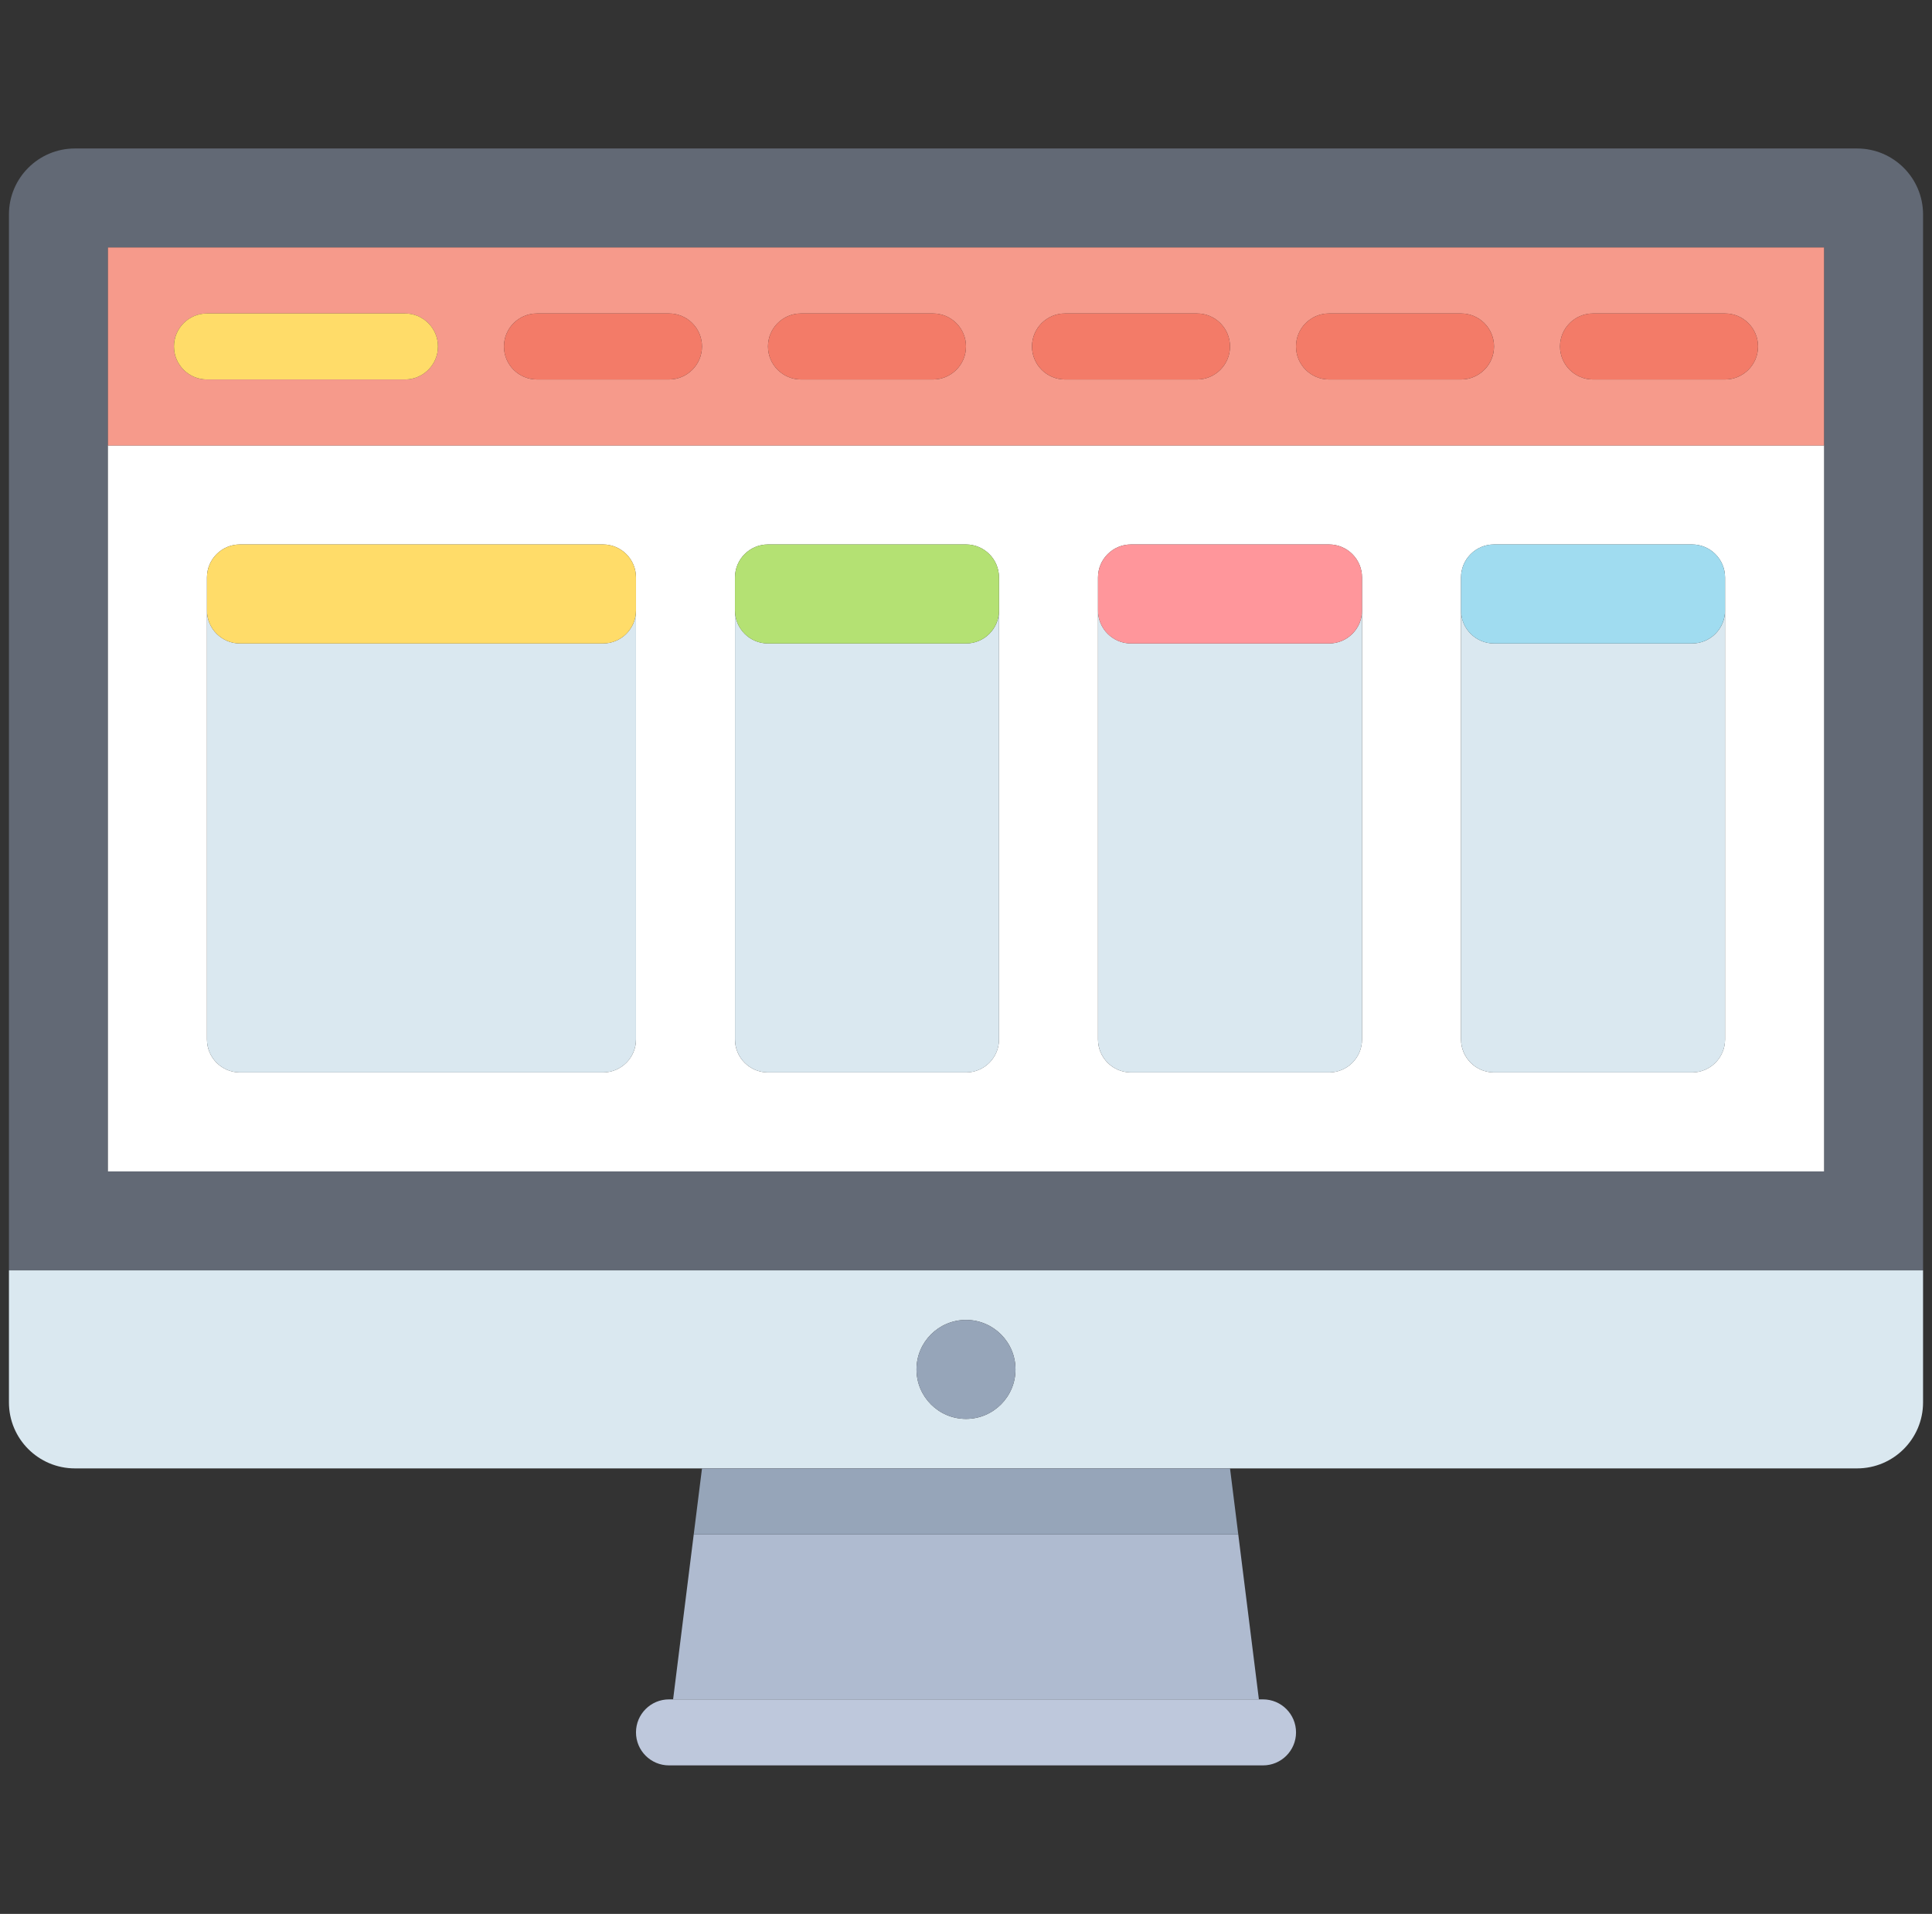 <svg width="108" height="107" viewBox="0 0 108 107" fill="none" xmlns="http://www.w3.org/2000/svg">
<rect x="0" y="0" width="108" height="107" fill="#333333" stroke="none"/>
<g clip-path="url(#clip0_7406_12413)">
<path d="M103.81 8.301H4.19C2.152 8.301 0.5 9.953 0.5 11.99V71.025H107.5V11.99C107.5 9.953 105.848 8.301 103.81 8.301ZM101.965 24.904V65.49H6.035V24.904V13.835H101.965V24.904Z" fill="#626975"/>
<path d="M6.034 65.49H101.965V24.904H6.034V65.49ZM81.672 34.128V32.283C81.672 31.265 82.498 30.439 83.517 30.439H94.586C95.605 30.439 96.431 31.265 96.431 32.283V34.128V58.111C96.431 59.13 95.605 59.956 94.586 59.956H83.517C82.498 59.956 81.672 59.13 81.672 58.111V34.128ZM61.379 34.128V32.283C61.379 31.265 62.205 30.439 63.224 30.439H74.293C75.312 30.439 76.138 31.265 76.138 32.283V34.128V58.111C76.138 59.13 75.312 59.956 74.293 59.956H63.224C62.205 59.956 61.379 59.13 61.379 58.111V34.128ZM41.086 34.128V32.283C41.086 31.265 41.912 30.439 42.931 30.439H54C55.018 30.439 55.845 31.265 55.845 32.283V34.128V58.111C55.845 59.13 55.018 59.956 54 59.956H42.931C41.912 59.956 41.086 59.13 41.086 58.111V34.128H41.086ZM11.569 34.128V32.283C11.569 31.265 12.395 30.439 13.414 30.439H33.707C34.725 30.439 35.552 31.265 35.552 32.283V34.128V58.111C35.552 59.13 34.725 59.956 33.707 59.956H13.413C12.395 59.956 11.569 59.13 11.569 58.111L11.569 34.128Z" fill="white"/>
<path d="M0.5 78.405C0.5 80.442 2.152 82.094 4.19 82.094H39.241H68.758H103.81C105.848 82.094 107.5 80.442 107.5 78.405V71.025H0.5V78.405ZM54 73.793C55.528 73.793 56.767 75.032 56.767 76.56C56.767 78.088 55.528 79.327 54 79.327C52.472 79.327 51.233 78.088 51.233 76.56C51.233 75.032 52.472 73.793 54 73.793Z" fill="#DAE8F0"/>
<path d="M37.627 95.009H70.373L69.22 85.785H38.78L37.627 95.009Z" fill="#AFBBD0"/>
<path d="M37.397 95.008C36.378 95.008 35.552 95.834 35.552 96.853C35.552 97.871 36.378 98.698 37.397 98.698H70.604C71.623 98.698 72.449 97.871 72.449 96.853C72.449 95.834 71.623 95.008 70.604 95.008H70.373H37.627H37.397Z" fill="#BEC8DC"/>
<path d="M38.78 85.785H69.22L68.759 82.096H39.242L38.78 85.785Z" fill="#96A5B9"/>
<path d="M6.034 24.905H101.965V13.836H6.034V24.905ZM89.051 17.526H96.431C97.449 17.526 98.275 18.352 98.275 19.37C98.275 20.389 97.449 21.215 96.431 21.215H89.051C88.032 21.215 87.206 20.389 87.206 19.37C87.207 18.352 88.032 17.526 89.051 17.526ZM74.293 17.526H81.672C82.691 17.526 83.517 18.352 83.517 19.37C83.517 20.389 82.691 21.215 81.672 21.215H74.293C73.274 21.215 72.448 20.389 72.448 19.37C72.448 18.352 73.274 17.526 74.293 17.526ZM59.534 17.526H66.913C67.932 17.526 68.758 18.352 68.758 19.37C68.758 20.389 67.932 21.215 66.913 21.215H59.534C58.515 21.215 57.689 20.389 57.689 19.37C57.689 18.352 58.515 17.526 59.534 17.526ZM44.776 17.526H52.155C53.173 17.526 54 18.352 54 19.37C54 20.389 53.173 21.215 52.155 21.215H44.776C43.757 21.215 42.931 20.389 42.931 19.37C42.931 18.352 43.757 17.526 44.776 17.526ZM30.017 17.526H37.396C38.415 17.526 39.241 18.352 39.241 19.37C39.241 20.389 38.415 21.215 37.396 21.215H30.017C28.998 21.215 28.172 20.389 28.172 19.37C28.172 18.352 28.998 17.526 30.017 17.526ZM11.569 17.526H22.638C23.657 17.526 24.483 18.352 24.483 19.37C24.483 20.389 23.657 21.215 22.638 21.215H11.569C10.55 21.215 9.724 20.389 9.724 19.37C9.724 18.352 10.55 17.526 11.569 17.526Z" fill="#F69A8B"/>
<path d="M11.569 21.215H22.639C23.657 21.215 24.483 20.389 24.483 19.37C24.483 18.352 23.657 17.525 22.639 17.525H11.569C10.551 17.525 9.725 18.352 9.725 19.37C9.725 20.389 10.55 21.215 11.569 21.215Z" fill="#FFDC69"/>
<path d="M30.017 21.215H37.396C38.415 21.215 39.241 20.389 39.241 19.37C39.241 18.352 38.415 17.525 37.396 17.525H30.017C28.998 17.525 28.172 18.352 28.172 19.37C28.172 20.389 28.998 21.215 30.017 21.215Z" fill="#F37B68"/>
<path d="M44.776 21.215H52.155C53.174 21.215 54 20.389 54 19.37C54 18.352 53.174 17.525 52.155 17.525H44.776C43.757 17.525 42.931 18.352 42.931 19.37C42.931 20.389 43.757 21.215 44.776 21.215Z" fill="#F37B68"/>
<path d="M59.534 21.215H66.914C67.932 21.215 68.758 20.389 68.758 19.37C68.758 18.352 67.932 17.525 66.914 17.525H59.534C58.516 17.525 57.69 18.352 57.69 19.37C57.69 20.389 58.516 21.215 59.534 21.215Z" fill="#F37B68"/>
<path d="M74.292 21.215H81.671C82.69 21.215 83.516 20.389 83.516 19.37C83.516 18.352 82.69 17.525 81.671 17.525H74.292C73.273 17.525 72.447 18.352 72.447 19.37C72.448 20.389 73.273 21.215 74.292 21.215Z" fill="#F37B68"/>
<path d="M89.051 21.215H96.43C97.449 21.215 98.275 20.389 98.275 19.37C98.275 18.352 97.449 17.525 96.43 17.525H89.051C88.032 17.525 87.206 18.352 87.206 19.37C87.206 20.389 88.032 21.215 89.051 21.215Z" fill="#F37B68"/>
<path d="M13.414 59.957H33.707C34.726 59.957 35.552 59.13 35.552 58.112V34.129C35.552 35.148 34.726 35.974 33.707 35.974H13.414C12.396 35.974 11.569 35.148 11.569 34.129V58.112C11.569 59.13 12.396 59.957 13.414 59.957Z" fill="#DAE8F0"/>
<path d="M42.932 59.957H54.001C55.02 59.957 55.846 59.13 55.846 58.112V34.129C55.846 35.148 55.02 35.974 54.001 35.974H42.932C41.913 35.974 41.087 35.148 41.087 34.129V58.112C41.087 59.13 41.913 59.957 42.932 59.957Z" fill="#DAE8F0"/>
<path d="M63.225 59.957H74.294C75.313 59.957 76.139 59.13 76.139 58.112V34.129C76.139 35.148 75.313 35.974 74.294 35.974H63.225C62.206 35.974 61.38 35.148 61.38 34.129V58.112C61.38 59.13 62.206 59.957 63.225 59.957Z" fill="#DAE8F0"/>
<path d="M83.518 59.957H94.587C95.606 59.957 96.432 59.13 96.432 58.112V34.129C96.432 35.148 95.606 35.974 94.587 35.974H83.518C82.499 35.974 81.673 35.148 81.673 34.129V58.112C81.673 59.13 82.499 59.957 83.518 59.957Z" fill="#DAE8F0"/>
<path d="M13.414 35.974H33.707C34.726 35.974 35.552 35.148 35.552 34.129V32.284C35.552 31.266 34.726 30.439 33.707 30.439H13.414C12.396 30.439 11.569 31.266 11.569 32.284V34.129C11.569 35.148 12.396 35.974 13.414 35.974Z" fill="#FFDC69"/>
<path d="M42.931 35.974H54C55.019 35.974 55.845 35.148 55.845 34.129V32.284C55.845 31.266 55.019 30.439 54 30.439H42.931C41.912 30.439 41.086 31.266 41.086 32.284V34.129C41.086 35.148 41.912 35.974 42.931 35.974Z" fill="#B4E173"/>
<path d="M63.224 35.974H74.293C75.312 35.974 76.138 35.148 76.138 34.129V32.284C76.138 31.266 75.312 30.439 74.293 30.439H63.224C62.205 30.439 61.379 31.266 61.379 32.284V34.129C61.379 35.148 62.205 35.974 63.224 35.974Z" fill="#FF969B"/>
<path d="M83.517 35.974H94.586C95.605 35.974 96.431 35.148 96.431 34.129V32.284C96.431 31.266 95.605 30.439 94.586 30.439H83.517C82.498 30.439 81.672 31.266 81.672 32.284V34.129C81.672 35.148 82.498 35.974 83.517 35.974Z" fill="#A0DCF0"/>
<path d="M54 79.327C55.528 79.327 56.767 78.088 56.767 76.56C56.767 75.032 55.528 73.793 54 73.793C52.471 73.793 51.232 75.032 51.232 76.56C51.232 78.088 52.471 79.327 54 79.327Z" fill="#96A5B9"/>
</g>
<defs>
<clipPath id="clip0_7406_12413">
<rect width="107" height="107" fill="white" transform="translate(0.5)"/>
</clipPath>
</defs>
</svg>
